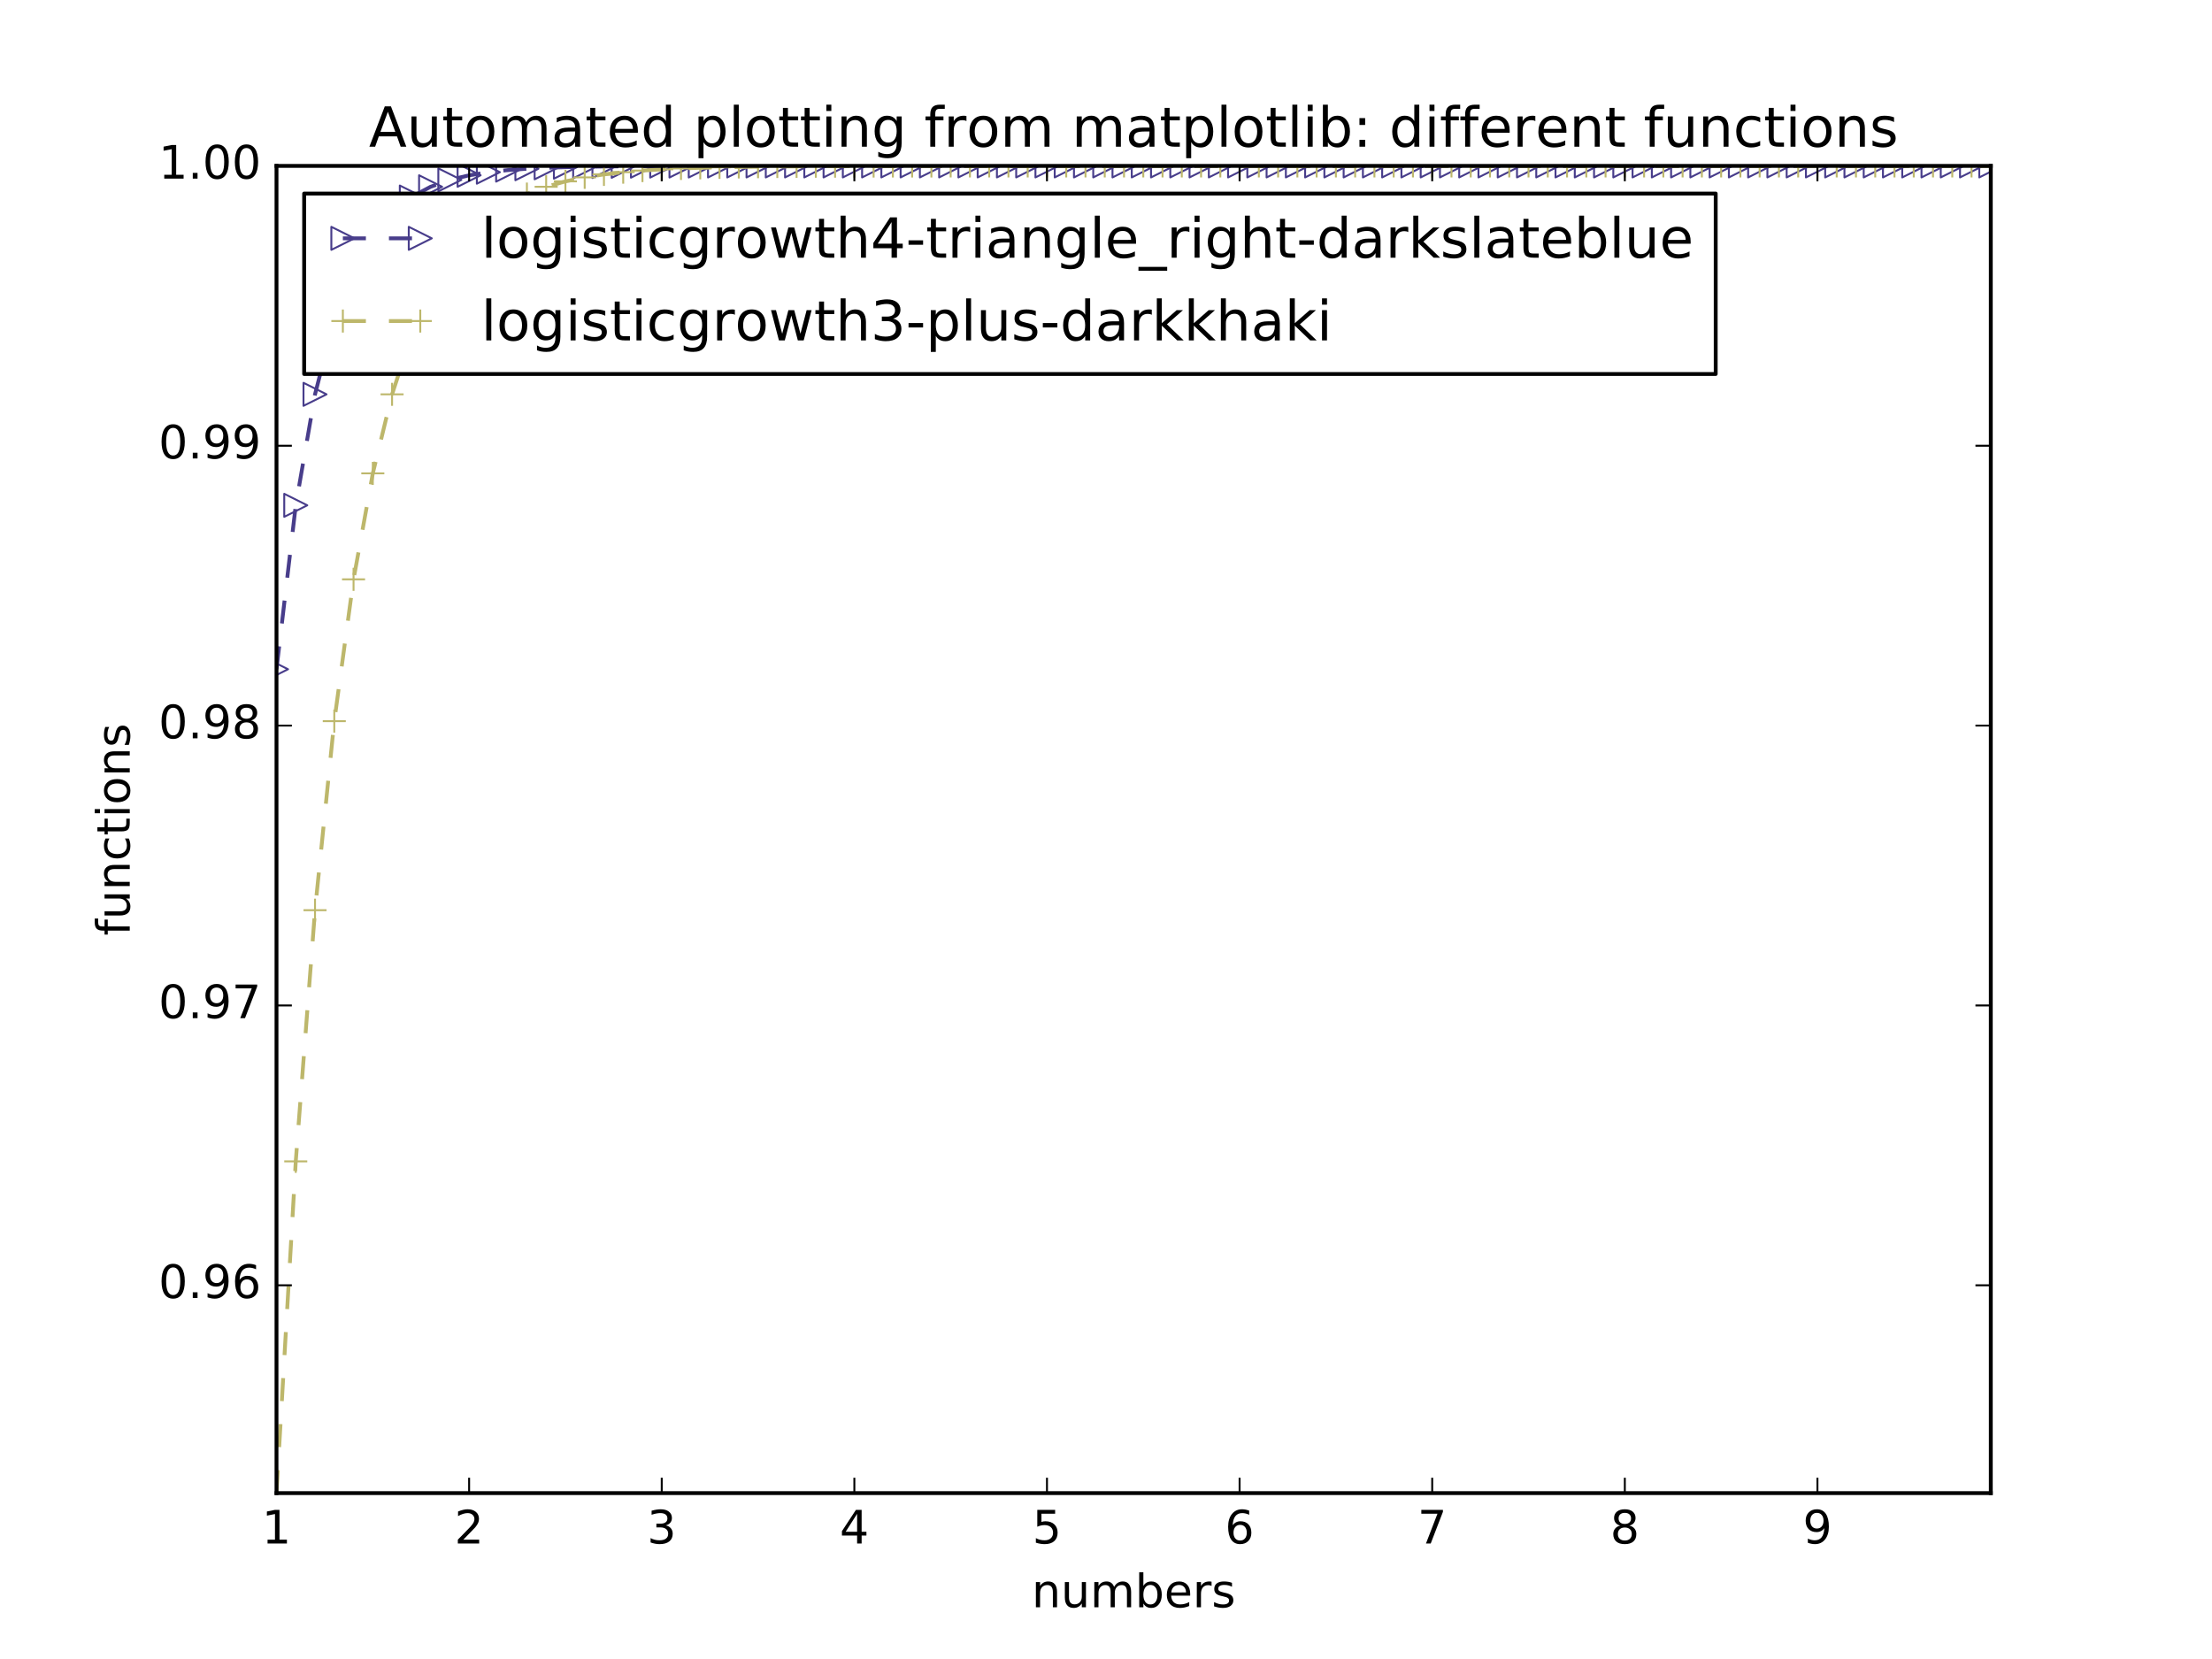 <?xml version="1.0" encoding="utf-8" standalone="no"?>
<!DOCTYPE svg PUBLIC "-//W3C//DTD SVG 1.1//EN"
  "http://www.w3.org/Graphics/SVG/1.1/DTD/svg11.dtd">
<!-- Created with matplotlib (http://matplotlib.org/) -->
<svg height="432pt" version="1.1" viewBox="0 0 576 432" width="576pt" xmlns="http://www.w3.org/2000/svg" xmlns:xlink="http://www.w3.org/1999/xlink">
 <defs>
  <style type="text/css">
*{stroke-linecap:butt;stroke-linejoin:round;stroke-miterlimit:100000;}
  </style>
 </defs>
 <g id="figure_1">
  <g id="patch_1">
   <path d="M 0 432 
L 576 432 
L 576 0 
L 0 0 
z
" style="fill:#ffffff;"/>
  </g>
  <g id="axes_1">
   <g id="patch_2">
    <path d="M 72 388.8 
L 518.4 388.8 
L 518.4 43.2 
L 72 43.2 
z
" style="fill:#ffffff;"/>
   </g>
   <g id="line2d_1">
    <path clip-path="url(#p72fa8d134f)" d="M 72 174.268 
L 77.016 131.582 
L 82.031 102.682 
L 87.047 83.18 
L 92.063 70.048 
L 97.079 61.218 
L 102.094 55.288 
L 107.11 51.307 
L 112.126 48.636 
L 117.142 46.845 
L 122.157 45.644 
L 127.173 44.838 
L 132.189 44.298 
L 137.204 43.936 
L 142.22 43.694 
L 147.236 43.531 
L 152.252 43.422 
L 157.267 43.349 
L 162.283 43.3 
L 167.299 43.267 
L 172.315 43.245 
L 177.33 43.23 
L 182.346 43.22 
L 187.362 43.213 
L 192.378 43.209 
L 197.393 43.206 
L 202.409 43.204 
L 207.425 43.203 
L 212.44 43.202 
L 217.456 43.201 
L 222.472 43.201 
L 227.488 43.201 
L 232.503 43.2 
L 237.519 43.2 
L 242.535 43.2 
L 247.551 43.2 
L 252.566 43.2 
L 257.582 43.2 
L 262.598 43.2 
L 267.613 43.2 
L 272.629 43.2 
L 277.645 43.2 
L 282.661 43.2 
L 287.676 43.2 
L 292.692 43.2 
L 297.708 43.2 
L 302.724 43.2 
L 307.739 43.2 
L 312.755 43.2 
L 317.771 43.2 
L 322.787 43.2 
L 327.802 43.2 
L 332.818 43.2 
L 337.834 43.2 
L 342.849 43.2 
L 347.865 43.2 
L 352.881 43.2 
L 357.897 43.2 
L 362.912 43.2 
L 367.928 43.2 
L 372.944 43.2 
L 377.96 43.2 
L 382.975 43.2 
L 387.991 43.2 
L 393.007 43.2 
L 398.022 43.2 
L 403.038 43.2 
L 408.054 43.2 
L 413.07 43.2 
L 418.085 43.2 
L 423.101 43.2 
L 428.117 43.2 
L 433.133 43.2 
L 438.148 43.2 
L 443.164 43.2 
L 448.18 43.2 
L 453.196 43.2 
L 458.211 43.2 
L 463.227 43.2 
L 468.243 43.2 
L 473.258 43.2 
L 478.274 43.2 
L 483.29 43.2 
L 488.306 43.2 
L 493.321 43.2 
L 498.337 43.2 
L 503.353 43.2 
L 508.369 43.2 
L 513.384 43.2 
L 518.4 43.2 
" style="fill:none;stroke:#483d8b;stroke-dasharray:6,6;stroke-dashoffset:0.0;"/>
    <defs>
     <path d="M 3 0 
L -3 -3 
L -3 3 
z
" id="m4ef88f9499" style="stroke:#483d8b;stroke-linejoin:miter;stroke-width:0.5;"/>
    </defs>
    <g clip-path="url(#p72fa8d134f)">
     <use style="fill:none;stroke:#483d8b;stroke-linejoin:miter;stroke-width:0.5;" x="72.0" xlink:href="#m4ef88f9499" y="174.268"/>
     <use style="fill:none;stroke:#483d8b;stroke-linejoin:miter;stroke-width:0.5;" x="77.016" xlink:href="#m4ef88f9499" y="131.582"/>
     <use style="fill:none;stroke:#483d8b;stroke-linejoin:miter;stroke-width:0.5;" x="82.031" xlink:href="#m4ef88f9499" y="102.682"/>
     <use style="fill:none;stroke:#483d8b;stroke-linejoin:miter;stroke-width:0.5;" x="87.047" xlink:href="#m4ef88f9499" y="83.18"/>
     <use style="fill:none;stroke:#483d8b;stroke-linejoin:miter;stroke-width:0.5;" x="92.063" xlink:href="#m4ef88f9499" y="70.048"/>
     <use style="fill:none;stroke:#483d8b;stroke-linejoin:miter;stroke-width:0.5;" x="97.079" xlink:href="#m4ef88f9499" y="61.218"/>
     <use style="fill:none;stroke:#483d8b;stroke-linejoin:miter;stroke-width:0.5;" x="102.094" xlink:href="#m4ef88f9499" y="55.288"/>
     <use style="fill:none;stroke:#483d8b;stroke-linejoin:miter;stroke-width:0.5;" x="107.11" xlink:href="#m4ef88f9499" y="51.307"/>
     <use style="fill:none;stroke:#483d8b;stroke-linejoin:miter;stroke-width:0.5;" x="112.126" xlink:href="#m4ef88f9499" y="48.636"/>
     <use style="fill:none;stroke:#483d8b;stroke-linejoin:miter;stroke-width:0.5;" x="117.142" xlink:href="#m4ef88f9499" y="46.845"/>
     <use style="fill:none;stroke:#483d8b;stroke-linejoin:miter;stroke-width:0.5;" x="122.157" xlink:href="#m4ef88f9499" y="45.644"/>
     <use style="fill:none;stroke:#483d8b;stroke-linejoin:miter;stroke-width:0.5;" x="127.173" xlink:href="#m4ef88f9499" y="44.838"/>
     <use style="fill:none;stroke:#483d8b;stroke-linejoin:miter;stroke-width:0.5;" x="132.189" xlink:href="#m4ef88f9499" y="44.298"/>
     <use style="fill:none;stroke:#483d8b;stroke-linejoin:miter;stroke-width:0.5;" x="137.204" xlink:href="#m4ef88f9499" y="43.936"/>
     <use style="fill:none;stroke:#483d8b;stroke-linejoin:miter;stroke-width:0.5;" x="142.22" xlink:href="#m4ef88f9499" y="43.694"/>
     <use style="fill:none;stroke:#483d8b;stroke-linejoin:miter;stroke-width:0.5;" x="147.236" xlink:href="#m4ef88f9499" y="43.531"/>
     <use style="fill:none;stroke:#483d8b;stroke-linejoin:miter;stroke-width:0.5;" x="152.252" xlink:href="#m4ef88f9499" y="43.422"/>
     <use style="fill:none;stroke:#483d8b;stroke-linejoin:miter;stroke-width:0.5;" x="157.267" xlink:href="#m4ef88f9499" y="43.349"/>
     <use style="fill:none;stroke:#483d8b;stroke-linejoin:miter;stroke-width:0.5;" x="162.283" xlink:href="#m4ef88f9499" y="43.3"/>
     <use style="fill:none;stroke:#483d8b;stroke-linejoin:miter;stroke-width:0.5;" x="167.299" xlink:href="#m4ef88f9499" y="43.267"/>
     <use style="fill:none;stroke:#483d8b;stroke-linejoin:miter;stroke-width:0.5;" x="172.315" xlink:href="#m4ef88f9499" y="43.245"/>
     <use style="fill:none;stroke:#483d8b;stroke-linejoin:miter;stroke-width:0.5;" x="177.33" xlink:href="#m4ef88f9499" y="43.23"/>
     <use style="fill:none;stroke:#483d8b;stroke-linejoin:miter;stroke-width:0.5;" x="182.346" xlink:href="#m4ef88f9499" y="43.22"/>
     <use style="fill:none;stroke:#483d8b;stroke-linejoin:miter;stroke-width:0.5;" x="187.362" xlink:href="#m4ef88f9499" y="43.213"/>
     <use style="fill:none;stroke:#483d8b;stroke-linejoin:miter;stroke-width:0.5;" x="192.378" xlink:href="#m4ef88f9499" y="43.209"/>
     <use style="fill:none;stroke:#483d8b;stroke-linejoin:miter;stroke-width:0.5;" x="197.393" xlink:href="#m4ef88f9499" y="43.206"/>
     <use style="fill:none;stroke:#483d8b;stroke-linejoin:miter;stroke-width:0.5;" x="202.409" xlink:href="#m4ef88f9499" y="43.204"/>
     <use style="fill:none;stroke:#483d8b;stroke-linejoin:miter;stroke-width:0.5;" x="207.425" xlink:href="#m4ef88f9499" y="43.203"/>
     <use style="fill:none;stroke:#483d8b;stroke-linejoin:miter;stroke-width:0.5;" x="212.44" xlink:href="#m4ef88f9499" y="43.202"/>
     <use style="fill:none;stroke:#483d8b;stroke-linejoin:miter;stroke-width:0.5;" x="217.456" xlink:href="#m4ef88f9499" y="43.201"/>
     <use style="fill:none;stroke:#483d8b;stroke-linejoin:miter;stroke-width:0.5;" x="222.472" xlink:href="#m4ef88f9499" y="43.201"/>
     <use style="fill:none;stroke:#483d8b;stroke-linejoin:miter;stroke-width:0.5;" x="227.488" xlink:href="#m4ef88f9499" y="43.201"/>
     <use style="fill:none;stroke:#483d8b;stroke-linejoin:miter;stroke-width:0.5;" x="232.503" xlink:href="#m4ef88f9499" y="43.2"/>
     <use style="fill:none;stroke:#483d8b;stroke-linejoin:miter;stroke-width:0.5;" x="237.519" xlink:href="#m4ef88f9499" y="43.2"/>
     <use style="fill:none;stroke:#483d8b;stroke-linejoin:miter;stroke-width:0.5;" x="242.535" xlink:href="#m4ef88f9499" y="43.2"/>
     <use style="fill:none;stroke:#483d8b;stroke-linejoin:miter;stroke-width:0.5;" x="247.551" xlink:href="#m4ef88f9499" y="43.2"/>
     <use style="fill:none;stroke:#483d8b;stroke-linejoin:miter;stroke-width:0.5;" x="252.566" xlink:href="#m4ef88f9499" y="43.2"/>
     <use style="fill:none;stroke:#483d8b;stroke-linejoin:miter;stroke-width:0.5;" x="257.582" xlink:href="#m4ef88f9499" y="43.2"/>
     <use style="fill:none;stroke:#483d8b;stroke-linejoin:miter;stroke-width:0.5;" x="262.598" xlink:href="#m4ef88f9499" y="43.2"/>
     <use style="fill:none;stroke:#483d8b;stroke-linejoin:miter;stroke-width:0.5;" x="267.613" xlink:href="#m4ef88f9499" y="43.2"/>
     <use style="fill:none;stroke:#483d8b;stroke-linejoin:miter;stroke-width:0.5;" x="272.629" xlink:href="#m4ef88f9499" y="43.2"/>
     <use style="fill:none;stroke:#483d8b;stroke-linejoin:miter;stroke-width:0.5;" x="277.645" xlink:href="#m4ef88f9499" y="43.2"/>
     <use style="fill:none;stroke:#483d8b;stroke-linejoin:miter;stroke-width:0.5;" x="282.661" xlink:href="#m4ef88f9499" y="43.2"/>
     <use style="fill:none;stroke:#483d8b;stroke-linejoin:miter;stroke-width:0.5;" x="287.676" xlink:href="#m4ef88f9499" y="43.2"/>
     <use style="fill:none;stroke:#483d8b;stroke-linejoin:miter;stroke-width:0.5;" x="292.692" xlink:href="#m4ef88f9499" y="43.2"/>
     <use style="fill:none;stroke:#483d8b;stroke-linejoin:miter;stroke-width:0.5;" x="297.708" xlink:href="#m4ef88f9499" y="43.2"/>
     <use style="fill:none;stroke:#483d8b;stroke-linejoin:miter;stroke-width:0.5;" x="302.724" xlink:href="#m4ef88f9499" y="43.2"/>
     <use style="fill:none;stroke:#483d8b;stroke-linejoin:miter;stroke-width:0.5;" x="307.739" xlink:href="#m4ef88f9499" y="43.2"/>
     <use style="fill:none;stroke:#483d8b;stroke-linejoin:miter;stroke-width:0.5;" x="312.755" xlink:href="#m4ef88f9499" y="43.2"/>
     <use style="fill:none;stroke:#483d8b;stroke-linejoin:miter;stroke-width:0.5;" x="317.771" xlink:href="#m4ef88f9499" y="43.2"/>
     <use style="fill:none;stroke:#483d8b;stroke-linejoin:miter;stroke-width:0.5;" x="322.787" xlink:href="#m4ef88f9499" y="43.2"/>
     <use style="fill:none;stroke:#483d8b;stroke-linejoin:miter;stroke-width:0.5;" x="327.802" xlink:href="#m4ef88f9499" y="43.2"/>
     <use style="fill:none;stroke:#483d8b;stroke-linejoin:miter;stroke-width:0.5;" x="332.818" xlink:href="#m4ef88f9499" y="43.2"/>
     <use style="fill:none;stroke:#483d8b;stroke-linejoin:miter;stroke-width:0.5;" x="337.834" xlink:href="#m4ef88f9499" y="43.2"/>
     <use style="fill:none;stroke:#483d8b;stroke-linejoin:miter;stroke-width:0.5;" x="342.849" xlink:href="#m4ef88f9499" y="43.2"/>
     <use style="fill:none;stroke:#483d8b;stroke-linejoin:miter;stroke-width:0.5;" x="347.865" xlink:href="#m4ef88f9499" y="43.2"/>
     <use style="fill:none;stroke:#483d8b;stroke-linejoin:miter;stroke-width:0.5;" x="352.881" xlink:href="#m4ef88f9499" y="43.2"/>
     <use style="fill:none;stroke:#483d8b;stroke-linejoin:miter;stroke-width:0.5;" x="357.897" xlink:href="#m4ef88f9499" y="43.2"/>
     <use style="fill:none;stroke:#483d8b;stroke-linejoin:miter;stroke-width:0.5;" x="362.912" xlink:href="#m4ef88f9499" y="43.2"/>
     <use style="fill:none;stroke:#483d8b;stroke-linejoin:miter;stroke-width:0.5;" x="367.928" xlink:href="#m4ef88f9499" y="43.2"/>
     <use style="fill:none;stroke:#483d8b;stroke-linejoin:miter;stroke-width:0.5;" x="372.944" xlink:href="#m4ef88f9499" y="43.2"/>
     <use style="fill:none;stroke:#483d8b;stroke-linejoin:miter;stroke-width:0.5;" x="377.96" xlink:href="#m4ef88f9499" y="43.2"/>
     <use style="fill:none;stroke:#483d8b;stroke-linejoin:miter;stroke-width:0.5;" x="382.975" xlink:href="#m4ef88f9499" y="43.2"/>
     <use style="fill:none;stroke:#483d8b;stroke-linejoin:miter;stroke-width:0.5;" x="387.991" xlink:href="#m4ef88f9499" y="43.2"/>
     <use style="fill:none;stroke:#483d8b;stroke-linejoin:miter;stroke-width:0.5;" x="393.007" xlink:href="#m4ef88f9499" y="43.2"/>
     <use style="fill:none;stroke:#483d8b;stroke-linejoin:miter;stroke-width:0.5;" x="398.022" xlink:href="#m4ef88f9499" y="43.2"/>
     <use style="fill:none;stroke:#483d8b;stroke-linejoin:miter;stroke-width:0.5;" x="403.038" xlink:href="#m4ef88f9499" y="43.2"/>
     <use style="fill:none;stroke:#483d8b;stroke-linejoin:miter;stroke-width:0.5;" x="408.054" xlink:href="#m4ef88f9499" y="43.2"/>
     <use style="fill:none;stroke:#483d8b;stroke-linejoin:miter;stroke-width:0.5;" x="413.07" xlink:href="#m4ef88f9499" y="43.2"/>
     <use style="fill:none;stroke:#483d8b;stroke-linejoin:miter;stroke-width:0.5;" x="418.085" xlink:href="#m4ef88f9499" y="43.2"/>
     <use style="fill:none;stroke:#483d8b;stroke-linejoin:miter;stroke-width:0.5;" x="423.101" xlink:href="#m4ef88f9499" y="43.2"/>
     <use style="fill:none;stroke:#483d8b;stroke-linejoin:miter;stroke-width:0.5;" x="428.117" xlink:href="#m4ef88f9499" y="43.2"/>
     <use style="fill:none;stroke:#483d8b;stroke-linejoin:miter;stroke-width:0.5;" x="433.133" xlink:href="#m4ef88f9499" y="43.2"/>
     <use style="fill:none;stroke:#483d8b;stroke-linejoin:miter;stroke-width:0.5;" x="438.148" xlink:href="#m4ef88f9499" y="43.2"/>
     <use style="fill:none;stroke:#483d8b;stroke-linejoin:miter;stroke-width:0.5;" x="443.164" xlink:href="#m4ef88f9499" y="43.2"/>
     <use style="fill:none;stroke:#483d8b;stroke-linejoin:miter;stroke-width:0.5;" x="448.18" xlink:href="#m4ef88f9499" y="43.2"/>
     <use style="fill:none;stroke:#483d8b;stroke-linejoin:miter;stroke-width:0.5;" x="453.196" xlink:href="#m4ef88f9499" y="43.2"/>
     <use style="fill:none;stroke:#483d8b;stroke-linejoin:miter;stroke-width:0.5;" x="458.211" xlink:href="#m4ef88f9499" y="43.2"/>
     <use style="fill:none;stroke:#483d8b;stroke-linejoin:miter;stroke-width:0.5;" x="463.227" xlink:href="#m4ef88f9499" y="43.2"/>
     <use style="fill:none;stroke:#483d8b;stroke-linejoin:miter;stroke-width:0.5;" x="468.243" xlink:href="#m4ef88f9499" y="43.2"/>
     <use style="fill:none;stroke:#483d8b;stroke-linejoin:miter;stroke-width:0.5;" x="473.258" xlink:href="#m4ef88f9499" y="43.2"/>
     <use style="fill:none;stroke:#483d8b;stroke-linejoin:miter;stroke-width:0.5;" x="478.274" xlink:href="#m4ef88f9499" y="43.2"/>
     <use style="fill:none;stroke:#483d8b;stroke-linejoin:miter;stroke-width:0.5;" x="483.29" xlink:href="#m4ef88f9499" y="43.2"/>
     <use style="fill:none;stroke:#483d8b;stroke-linejoin:miter;stroke-width:0.5;" x="488.306" xlink:href="#m4ef88f9499" y="43.2"/>
     <use style="fill:none;stroke:#483d8b;stroke-linejoin:miter;stroke-width:0.5;" x="493.321" xlink:href="#m4ef88f9499" y="43.2"/>
     <use style="fill:none;stroke:#483d8b;stroke-linejoin:miter;stroke-width:0.5;" x="498.337" xlink:href="#m4ef88f9499" y="43.2"/>
     <use style="fill:none;stroke:#483d8b;stroke-linejoin:miter;stroke-width:0.5;" x="503.353" xlink:href="#m4ef88f9499" y="43.2"/>
     <use style="fill:none;stroke:#483d8b;stroke-linejoin:miter;stroke-width:0.5;" x="508.369" xlink:href="#m4ef88f9499" y="43.2"/>
     <use style="fill:none;stroke:#483d8b;stroke-linejoin:miter;stroke-width:0.5;" x="513.384" xlink:href="#m4ef88f9499" y="43.2"/>
     <use style="fill:none;stroke:#483d8b;stroke-linejoin:miter;stroke-width:0.5;" x="518.4" xlink:href="#m4ef88f9499" y="43.2"/>
    </g>
   </g>
   <g id="line2d_2">
    <path clip-path="url(#p72fa8d134f)" d="M 72 388.8 
L 77.016 302.413 
L 82.031 237.017 
L 87.047 187.78 
L 92.063 150.861 
L 97.079 123.264 
L 102.094 102.682 
L 107.11 87.359 
L 112.126 75.965 
L 117.142 67.501 
L 122.157 61.218 
L 127.173 56.557 
L 132.189 53.1 
L 137.204 50.537 
L 142.22 48.636 
L 147.236 47.228 
L 152.252 46.185 
L 157.267 45.411 
L 162.283 44.838 
L 167.299 44.414 
L 172.315 44.099 
L 177.33 43.866 
L 182.346 43.694 
L 187.362 43.566 
L 192.378 43.471 
L 197.393 43.401 
L 202.409 43.349 
L 207.425 43.31 
L 212.44 43.282 
L 217.456 43.26 
L 222.472 43.245 
L 227.488 43.233 
L 232.503 43.225 
L 237.519 43.218 
L 242.535 43.213 
L 247.551 43.21 
L 252.566 43.207 
L 257.582 43.205 
L 262.598 43.204 
L 267.613 43.203 
L 272.629 43.202 
L 277.645 43.202 
L 282.661 43.201 
L 287.676 43.201 
L 292.692 43.201 
L 297.708 43.2 
L 302.724 43.2 
L 307.739 43.2 
L 312.755 43.2 
L 317.771 43.2 
L 322.787 43.2 
L 327.802 43.2 
L 332.818 43.2 
L 337.834 43.2 
L 342.849 43.2 
L 347.865 43.2 
L 352.881 43.2 
L 357.897 43.2 
L 362.912 43.2 
L 367.928 43.2 
L 372.944 43.2 
L 377.96 43.2 
L 382.975 43.2 
L 387.991 43.2 
L 393.007 43.2 
L 398.022 43.2 
L 403.038 43.2 
L 408.054 43.2 
L 413.07 43.2 
L 418.085 43.2 
L 423.101 43.2 
L 428.117 43.2 
L 433.133 43.2 
L 438.148 43.2 
L 443.164 43.2 
L 448.18 43.2 
L 453.196 43.2 
L 458.211 43.2 
L 463.227 43.2 
L 468.243 43.2 
L 473.258 43.2 
L 478.274 43.2 
L 483.29 43.2 
L 488.306 43.2 
L 493.321 43.2 
L 498.337 43.2 
L 503.353 43.2 
L 508.369 43.2 
L 513.384 43.2 
L 518.4 43.2 
" style="fill:none;stroke:#bdb76b;stroke-dasharray:6,6;stroke-dashoffset:0.0;"/>
    <defs>
     <path d="M -3 0 
L 3 0 
M 0 3 
L 0 -3 
" id="ma94dcd4926" style="stroke:#bdb76b;stroke-width:0.5;"/>
    </defs>
    <g clip-path="url(#p72fa8d134f)">
     <use style="fill:none;stroke:#bdb76b;stroke-width:0.5;" x="72.0" xlink:href="#ma94dcd4926" y="388.8"/>
     <use style="fill:none;stroke:#bdb76b;stroke-width:0.5;" x="77.016" xlink:href="#ma94dcd4926" y="302.413"/>
     <use style="fill:none;stroke:#bdb76b;stroke-width:0.5;" x="82.031" xlink:href="#ma94dcd4926" y="237.017"/>
     <use style="fill:none;stroke:#bdb76b;stroke-width:0.5;" x="87.047" xlink:href="#ma94dcd4926" y="187.78"/>
     <use style="fill:none;stroke:#bdb76b;stroke-width:0.5;" x="92.063" xlink:href="#ma94dcd4926" y="150.861"/>
     <use style="fill:none;stroke:#bdb76b;stroke-width:0.5;" x="97.079" xlink:href="#ma94dcd4926" y="123.264"/>
     <use style="fill:none;stroke:#bdb76b;stroke-width:0.5;" x="102.094" xlink:href="#ma94dcd4926" y="102.682"/>
     <use style="fill:none;stroke:#bdb76b;stroke-width:0.5;" x="107.11" xlink:href="#ma94dcd4926" y="87.359"/>
     <use style="fill:none;stroke:#bdb76b;stroke-width:0.5;" x="112.126" xlink:href="#ma94dcd4926" y="75.965"/>
     <use style="fill:none;stroke:#bdb76b;stroke-width:0.5;" x="117.142" xlink:href="#ma94dcd4926" y="67.501"/>
     <use style="fill:none;stroke:#bdb76b;stroke-width:0.5;" x="122.157" xlink:href="#ma94dcd4926" y="61.218"/>
     <use style="fill:none;stroke:#bdb76b;stroke-width:0.5;" x="127.173" xlink:href="#ma94dcd4926" y="56.557"/>
     <use style="fill:none;stroke:#bdb76b;stroke-width:0.5;" x="132.189" xlink:href="#ma94dcd4926" y="53.1"/>
     <use style="fill:none;stroke:#bdb76b;stroke-width:0.5;" x="137.204" xlink:href="#ma94dcd4926" y="50.537"/>
     <use style="fill:none;stroke:#bdb76b;stroke-width:0.5;" x="142.22" xlink:href="#ma94dcd4926" y="48.636"/>
     <use style="fill:none;stroke:#bdb76b;stroke-width:0.5;" x="147.236" xlink:href="#ma94dcd4926" y="47.228"/>
     <use style="fill:none;stroke:#bdb76b;stroke-width:0.5;" x="152.252" xlink:href="#ma94dcd4926" y="46.185"/>
     <use style="fill:none;stroke:#bdb76b;stroke-width:0.5;" x="157.267" xlink:href="#ma94dcd4926" y="45.411"/>
     <use style="fill:none;stroke:#bdb76b;stroke-width:0.5;" x="162.283" xlink:href="#ma94dcd4926" y="44.838"/>
     <use style="fill:none;stroke:#bdb76b;stroke-width:0.5;" x="167.299" xlink:href="#ma94dcd4926" y="44.414"/>
     <use style="fill:none;stroke:#bdb76b;stroke-width:0.5;" x="172.315" xlink:href="#ma94dcd4926" y="44.099"/>
     <use style="fill:none;stroke:#bdb76b;stroke-width:0.5;" x="177.33" xlink:href="#ma94dcd4926" y="43.866"/>
     <use style="fill:none;stroke:#bdb76b;stroke-width:0.5;" x="182.346" xlink:href="#ma94dcd4926" y="43.694"/>
     <use style="fill:none;stroke:#bdb76b;stroke-width:0.5;" x="187.362" xlink:href="#ma94dcd4926" y="43.566"/>
     <use style="fill:none;stroke:#bdb76b;stroke-width:0.5;" x="192.378" xlink:href="#ma94dcd4926" y="43.471"/>
     <use style="fill:none;stroke:#bdb76b;stroke-width:0.5;" x="197.393" xlink:href="#ma94dcd4926" y="43.401"/>
     <use style="fill:none;stroke:#bdb76b;stroke-width:0.5;" x="202.409" xlink:href="#ma94dcd4926" y="43.349"/>
     <use style="fill:none;stroke:#bdb76b;stroke-width:0.5;" x="207.425" xlink:href="#ma94dcd4926" y="43.31"/>
     <use style="fill:none;stroke:#bdb76b;stroke-width:0.5;" x="212.44" xlink:href="#ma94dcd4926" y="43.282"/>
     <use style="fill:none;stroke:#bdb76b;stroke-width:0.5;" x="217.456" xlink:href="#ma94dcd4926" y="43.26"/>
     <use style="fill:none;stroke:#bdb76b;stroke-width:0.5;" x="222.472" xlink:href="#ma94dcd4926" y="43.245"/>
     <use style="fill:none;stroke:#bdb76b;stroke-width:0.5;" x="227.488" xlink:href="#ma94dcd4926" y="43.233"/>
     <use style="fill:none;stroke:#bdb76b;stroke-width:0.5;" x="232.503" xlink:href="#ma94dcd4926" y="43.225"/>
     <use style="fill:none;stroke:#bdb76b;stroke-width:0.5;" x="237.519" xlink:href="#ma94dcd4926" y="43.218"/>
     <use style="fill:none;stroke:#bdb76b;stroke-width:0.5;" x="242.535" xlink:href="#ma94dcd4926" y="43.213"/>
     <use style="fill:none;stroke:#bdb76b;stroke-width:0.5;" x="247.551" xlink:href="#ma94dcd4926" y="43.21"/>
     <use style="fill:none;stroke:#bdb76b;stroke-width:0.5;" x="252.566" xlink:href="#ma94dcd4926" y="43.207"/>
     <use style="fill:none;stroke:#bdb76b;stroke-width:0.5;" x="257.582" xlink:href="#ma94dcd4926" y="43.205"/>
     <use style="fill:none;stroke:#bdb76b;stroke-width:0.5;" x="262.598" xlink:href="#ma94dcd4926" y="43.204"/>
     <use style="fill:none;stroke:#bdb76b;stroke-width:0.5;" x="267.613" xlink:href="#ma94dcd4926" y="43.203"/>
     <use style="fill:none;stroke:#bdb76b;stroke-width:0.5;" x="272.629" xlink:href="#ma94dcd4926" y="43.202"/>
     <use style="fill:none;stroke:#bdb76b;stroke-width:0.5;" x="277.645" xlink:href="#ma94dcd4926" y="43.202"/>
     <use style="fill:none;stroke:#bdb76b;stroke-width:0.5;" x="282.661" xlink:href="#ma94dcd4926" y="43.201"/>
     <use style="fill:none;stroke:#bdb76b;stroke-width:0.5;" x="287.676" xlink:href="#ma94dcd4926" y="43.201"/>
     <use style="fill:none;stroke:#bdb76b;stroke-width:0.5;" x="292.692" xlink:href="#ma94dcd4926" y="43.201"/>
     <use style="fill:none;stroke:#bdb76b;stroke-width:0.5;" x="297.708" xlink:href="#ma94dcd4926" y="43.2"/>
     <use style="fill:none;stroke:#bdb76b;stroke-width:0.5;" x="302.724" xlink:href="#ma94dcd4926" y="43.2"/>
     <use style="fill:none;stroke:#bdb76b;stroke-width:0.5;" x="307.739" xlink:href="#ma94dcd4926" y="43.2"/>
     <use style="fill:none;stroke:#bdb76b;stroke-width:0.5;" x="312.755" xlink:href="#ma94dcd4926" y="43.2"/>
     <use style="fill:none;stroke:#bdb76b;stroke-width:0.5;" x="317.771" xlink:href="#ma94dcd4926" y="43.2"/>
     <use style="fill:none;stroke:#bdb76b;stroke-width:0.5;" x="322.787" xlink:href="#ma94dcd4926" y="43.2"/>
     <use style="fill:none;stroke:#bdb76b;stroke-width:0.5;" x="327.802" xlink:href="#ma94dcd4926" y="43.2"/>
     <use style="fill:none;stroke:#bdb76b;stroke-width:0.5;" x="332.818" xlink:href="#ma94dcd4926" y="43.2"/>
     <use style="fill:none;stroke:#bdb76b;stroke-width:0.5;" x="337.834" xlink:href="#ma94dcd4926" y="43.2"/>
     <use style="fill:none;stroke:#bdb76b;stroke-width:0.5;" x="342.849" xlink:href="#ma94dcd4926" y="43.2"/>
     <use style="fill:none;stroke:#bdb76b;stroke-width:0.5;" x="347.865" xlink:href="#ma94dcd4926" y="43.2"/>
     <use style="fill:none;stroke:#bdb76b;stroke-width:0.5;" x="352.881" xlink:href="#ma94dcd4926" y="43.2"/>
     <use style="fill:none;stroke:#bdb76b;stroke-width:0.5;" x="357.897" xlink:href="#ma94dcd4926" y="43.2"/>
     <use style="fill:none;stroke:#bdb76b;stroke-width:0.5;" x="362.912" xlink:href="#ma94dcd4926" y="43.2"/>
     <use style="fill:none;stroke:#bdb76b;stroke-width:0.5;" x="367.928" xlink:href="#ma94dcd4926" y="43.2"/>
     <use style="fill:none;stroke:#bdb76b;stroke-width:0.5;" x="372.944" xlink:href="#ma94dcd4926" y="43.2"/>
     <use style="fill:none;stroke:#bdb76b;stroke-width:0.5;" x="377.96" xlink:href="#ma94dcd4926" y="43.2"/>
     <use style="fill:none;stroke:#bdb76b;stroke-width:0.5;" x="382.975" xlink:href="#ma94dcd4926" y="43.2"/>
     <use style="fill:none;stroke:#bdb76b;stroke-width:0.5;" x="387.991" xlink:href="#ma94dcd4926" y="43.2"/>
     <use style="fill:none;stroke:#bdb76b;stroke-width:0.5;" x="393.007" xlink:href="#ma94dcd4926" y="43.2"/>
     <use style="fill:none;stroke:#bdb76b;stroke-width:0.5;" x="398.022" xlink:href="#ma94dcd4926" y="43.2"/>
     <use style="fill:none;stroke:#bdb76b;stroke-width:0.5;" x="403.038" xlink:href="#ma94dcd4926" y="43.2"/>
     <use style="fill:none;stroke:#bdb76b;stroke-width:0.5;" x="408.054" xlink:href="#ma94dcd4926" y="43.2"/>
     <use style="fill:none;stroke:#bdb76b;stroke-width:0.5;" x="413.07" xlink:href="#ma94dcd4926" y="43.2"/>
     <use style="fill:none;stroke:#bdb76b;stroke-width:0.5;" x="418.085" xlink:href="#ma94dcd4926" y="43.2"/>
     <use style="fill:none;stroke:#bdb76b;stroke-width:0.5;" x="423.101" xlink:href="#ma94dcd4926" y="43.2"/>
     <use style="fill:none;stroke:#bdb76b;stroke-width:0.5;" x="428.117" xlink:href="#ma94dcd4926" y="43.2"/>
     <use style="fill:none;stroke:#bdb76b;stroke-width:0.5;" x="433.133" xlink:href="#ma94dcd4926" y="43.2"/>
     <use style="fill:none;stroke:#bdb76b;stroke-width:0.5;" x="438.148" xlink:href="#ma94dcd4926" y="43.2"/>
     <use style="fill:none;stroke:#bdb76b;stroke-width:0.5;" x="443.164" xlink:href="#ma94dcd4926" y="43.2"/>
     <use style="fill:none;stroke:#bdb76b;stroke-width:0.5;" x="448.18" xlink:href="#ma94dcd4926" y="43.2"/>
     <use style="fill:none;stroke:#bdb76b;stroke-width:0.5;" x="453.196" xlink:href="#ma94dcd4926" y="43.2"/>
     <use style="fill:none;stroke:#bdb76b;stroke-width:0.5;" x="458.211" xlink:href="#ma94dcd4926" y="43.2"/>
     <use style="fill:none;stroke:#bdb76b;stroke-width:0.5;" x="463.227" xlink:href="#ma94dcd4926" y="43.2"/>
     <use style="fill:none;stroke:#bdb76b;stroke-width:0.5;" x="468.243" xlink:href="#ma94dcd4926" y="43.2"/>
     <use style="fill:none;stroke:#bdb76b;stroke-width:0.5;" x="473.258" xlink:href="#ma94dcd4926" y="43.2"/>
     <use style="fill:none;stroke:#bdb76b;stroke-width:0.5;" x="478.274" xlink:href="#ma94dcd4926" y="43.2"/>
     <use style="fill:none;stroke:#bdb76b;stroke-width:0.5;" x="483.29" xlink:href="#ma94dcd4926" y="43.2"/>
     <use style="fill:none;stroke:#bdb76b;stroke-width:0.5;" x="488.306" xlink:href="#ma94dcd4926" y="43.2"/>
     <use style="fill:none;stroke:#bdb76b;stroke-width:0.5;" x="493.321" xlink:href="#ma94dcd4926" y="43.2"/>
     <use style="fill:none;stroke:#bdb76b;stroke-width:0.5;" x="498.337" xlink:href="#ma94dcd4926" y="43.2"/>
     <use style="fill:none;stroke:#bdb76b;stroke-width:0.5;" x="503.353" xlink:href="#ma94dcd4926" y="43.2"/>
     <use style="fill:none;stroke:#bdb76b;stroke-width:0.5;" x="508.369" xlink:href="#ma94dcd4926" y="43.2"/>
     <use style="fill:none;stroke:#bdb76b;stroke-width:0.5;" x="513.384" xlink:href="#ma94dcd4926" y="43.2"/>
     <use style="fill:none;stroke:#bdb76b;stroke-width:0.5;" x="518.4" xlink:href="#ma94dcd4926" y="43.2"/>
    </g>
   </g>
   <g id="patch_3">
    <path d="M 72 43.2 
L 518.4 43.2 
" style="fill:none;stroke:#000000;stroke-linecap:square;stroke-linejoin:miter;"/>
   </g>
   <g id="patch_4">
    <path d="M 518.4 388.8 
L 518.4 43.2 
" style="fill:none;stroke:#000000;stroke-linecap:square;stroke-linejoin:miter;"/>
   </g>
   <g id="patch_5">
    <path d="M 72 388.8 
L 518.4 388.8 
" style="fill:none;stroke:#000000;stroke-linecap:square;stroke-linejoin:miter;"/>
   </g>
   <g id="patch_6">
    <path d="M 72 388.8 
L 72 43.2 
" style="fill:none;stroke:#000000;stroke-linecap:square;stroke-linejoin:miter;"/>
   </g>
   <g id="matplotlib.axis_1">
    <g id="xtick_1">
     <g id="line2d_3">
      <defs>
       <path d="M 0 0 
L 0 -4 
" id="m908becd048" style="stroke:#000000;stroke-width:0.5;"/>
      </defs>
      <g>
       <use style="stroke:#000000;stroke-width:0.5;" x="72.0" xlink:href="#m908becd048" y="388.8"/>
      </g>
     </g>
     <g id="line2d_4">
      <defs>
       <path d="M 0 0 
L 0 4 
" id="meb2af8a174" style="stroke:#000000;stroke-width:0.5;"/>
      </defs>
      <g>
       <use style="stroke:#000000;stroke-width:0.5;" x="72.0" xlink:href="#meb2af8a174" y="43.2"/>
      </g>
     </g>
     <g id="text_1">
      <!-- 1 -->
      <defs>
       <path d="M 12.406 8.297 
L 28.516 8.297 
L 28.516 63.922 
L 10.984 60.406 
L 10.984 69.391 
L 28.422 72.906 
L 38.281 72.906 
L 38.281 8.297 
L 54.391 8.297 
L 54.391 0 
L 12.406 0 
z
" id="BitstreamVeraSans-Roman-31"/>
      </defs>
      <g transform="translate(68.183 401.918)scale(0.12 -0.12)">
       <use xlink:href="#BitstreamVeraSans-Roman-31"/>
      </g>
     </g>
    </g>
    <g id="xtick_2">
     <g id="line2d_5">
      <g>
       <use style="stroke:#000000;stroke-width:0.5;" x="122.157" xlink:href="#m908becd048" y="388.8"/>
      </g>
     </g>
     <g id="line2d_6">
      <g>
       <use style="stroke:#000000;stroke-width:0.5;" x="122.157" xlink:href="#meb2af8a174" y="43.2"/>
      </g>
     </g>
     <g id="text_2">
      <!-- 2 -->
      <defs>
       <path d="M 19.188 8.297 
L 53.609 8.297 
L 53.609 0 
L 7.328 0 
L 7.328 8.297 
Q 12.938 14.109 22.625 23.891 
Q 32.328 33.688 34.812 36.531 
Q 39.547 41.844 41.422 45.531 
Q 43.312 49.219 43.312 52.781 
Q 43.312 58.594 39.234 62.25 
Q 35.156 65.922 28.609 65.922 
Q 23.969 65.922 18.812 64.312 
Q 13.672 62.703 7.812 59.422 
L 7.812 69.391 
Q 13.766 71.781 18.938 73 
Q 24.125 74.219 28.422 74.219 
Q 39.75 74.219 46.484 68.547 
Q 53.219 62.891 53.219 53.422 
Q 53.219 48.922 51.531 44.891 
Q 49.859 40.875 45.406 35.406 
Q 44.188 33.984 37.641 27.219 
Q 31.109 20.453 19.188 8.297 
" id="BitstreamVeraSans-Roman-32"/>
      </defs>
      <g transform="translate(118.34 401.918)scale(0.12 -0.12)">
       <use xlink:href="#BitstreamVeraSans-Roman-32"/>
      </g>
     </g>
    </g>
    <g id="xtick_3">
     <g id="line2d_7">
      <g>
       <use style="stroke:#000000;stroke-width:0.5;" x="172.315" xlink:href="#m908becd048" y="388.8"/>
      </g>
     </g>
     <g id="line2d_8">
      <g>
       <use style="stroke:#000000;stroke-width:0.5;" x="172.315" xlink:href="#meb2af8a174" y="43.2"/>
      </g>
     </g>
     <g id="text_3">
      <!-- 3 -->
      <defs>
       <path d="M 40.578 39.312 
Q 47.656 37.797 51.625 33 
Q 55.609 28.219 55.609 21.188 
Q 55.609 10.406 48.188 4.484 
Q 40.766 -1.422 27.094 -1.422 
Q 22.516 -1.422 17.656 -0.516 
Q 12.797 0.391 7.625 2.203 
L 7.625 11.719 
Q 11.719 9.328 16.594 8.109 
Q 21.484 6.891 26.812 6.891 
Q 36.078 6.891 40.938 10.547 
Q 45.797 14.203 45.797 21.188 
Q 45.797 27.641 41.281 31.266 
Q 36.766 34.906 28.719 34.906 
L 20.219 34.906 
L 20.219 43.016 
L 29.109 43.016 
Q 36.375 43.016 40.234 45.922 
Q 44.094 48.828 44.094 54.297 
Q 44.094 59.906 40.109 62.906 
Q 36.141 65.922 28.719 65.922 
Q 24.656 65.922 20.016 65.031 
Q 15.375 64.156 9.812 62.312 
L 9.812 71.094 
Q 15.438 72.656 20.344 73.438 
Q 25.25 74.219 29.594 74.219 
Q 40.828 74.219 47.359 69.109 
Q 53.906 64.016 53.906 55.328 
Q 53.906 49.266 50.438 45.094 
Q 46.969 40.922 40.578 39.312 
" id="BitstreamVeraSans-Roman-33"/>
      </defs>
      <g transform="translate(168.497 401.918)scale(0.12 -0.12)">
       <use xlink:href="#BitstreamVeraSans-Roman-33"/>
      </g>
     </g>
    </g>
    <g id="xtick_4">
     <g id="line2d_9">
      <g>
       <use style="stroke:#000000;stroke-width:0.5;" x="222.472" xlink:href="#m908becd048" y="388.8"/>
      </g>
     </g>
     <g id="line2d_10">
      <g>
       <use style="stroke:#000000;stroke-width:0.5;" x="222.472" xlink:href="#meb2af8a174" y="43.2"/>
      </g>
     </g>
     <g id="text_4">
      <!-- 4 -->
      <defs>
       <path d="M 37.797 64.312 
L 12.891 25.391 
L 37.797 25.391 
z
M 35.203 72.906 
L 47.609 72.906 
L 47.609 25.391 
L 58.016 25.391 
L 58.016 17.188 
L 47.609 17.188 
L 47.609 0 
L 37.797 0 
L 37.797 17.188 
L 4.891 17.188 
L 4.891 26.703 
z
" id="BitstreamVeraSans-Roman-34"/>
      </defs>
      <g transform="translate(218.654 401.918)scale(0.12 -0.12)">
       <use xlink:href="#BitstreamVeraSans-Roman-34"/>
      </g>
     </g>
    </g>
    <g id="xtick_5">
     <g id="line2d_11">
      <g>
       <use style="stroke:#000000;stroke-width:0.5;" x="272.629" xlink:href="#m908becd048" y="388.8"/>
      </g>
     </g>
     <g id="line2d_12">
      <g>
       <use style="stroke:#000000;stroke-width:0.5;" x="272.629" xlink:href="#meb2af8a174" y="43.2"/>
      </g>
     </g>
     <g id="text_5">
      <!-- 5 -->
      <defs>
       <path d="M 10.797 72.906 
L 49.516 72.906 
L 49.516 64.594 
L 19.828 64.594 
L 19.828 46.734 
Q 21.969 47.469 24.109 47.828 
Q 26.266 48.188 28.422 48.188 
Q 40.625 48.188 47.75 41.5 
Q 54.891 34.812 54.891 23.391 
Q 54.891 11.625 47.562 5.094 
Q 40.234 -1.422 26.906 -1.422 
Q 22.312 -1.422 17.547 -0.641 
Q 12.797 0.141 7.719 1.703 
L 7.719 11.625 
Q 12.109 9.234 16.797 8.062 
Q 21.484 6.891 26.703 6.891 
Q 35.156 6.891 40.078 11.328 
Q 45.016 15.766 45.016 23.391 
Q 45.016 31 40.078 35.438 
Q 35.156 39.891 26.703 39.891 
Q 22.75 39.891 18.812 39.016 
Q 14.891 38.141 10.797 36.281 
z
" id="BitstreamVeraSans-Roman-35"/>
      </defs>
      <g transform="translate(268.812 401.918)scale(0.12 -0.12)">
       <use xlink:href="#BitstreamVeraSans-Roman-35"/>
      </g>
     </g>
    </g>
    <g id="xtick_6">
     <g id="line2d_13">
      <g>
       <use style="stroke:#000000;stroke-width:0.5;" x="322.787" xlink:href="#m908becd048" y="388.8"/>
      </g>
     </g>
     <g id="line2d_14">
      <g>
       <use style="stroke:#000000;stroke-width:0.5;" x="322.787" xlink:href="#meb2af8a174" y="43.2"/>
      </g>
     </g>
     <g id="text_6">
      <!-- 6 -->
      <defs>
       <path d="M 33.016 40.375 
Q 26.375 40.375 22.484 35.828 
Q 18.609 31.297 18.609 23.391 
Q 18.609 15.531 22.484 10.953 
Q 26.375 6.391 33.016 6.391 
Q 39.656 6.391 43.531 10.953 
Q 47.406 15.531 47.406 23.391 
Q 47.406 31.297 43.531 35.828 
Q 39.656 40.375 33.016 40.375 
M 52.594 71.297 
L 52.594 62.312 
Q 48.875 64.062 45.094 64.984 
Q 41.312 65.922 37.594 65.922 
Q 27.828 65.922 22.672 59.328 
Q 17.531 52.734 16.797 39.406 
Q 19.672 43.656 24.016 45.922 
Q 28.375 48.188 33.594 48.188 
Q 44.578 48.188 50.953 41.516 
Q 57.328 34.859 57.328 23.391 
Q 57.328 12.156 50.688 5.359 
Q 44.047 -1.422 33.016 -1.422 
Q 20.359 -1.422 13.672 8.266 
Q 6.984 17.969 6.984 36.375 
Q 6.984 53.656 15.188 63.938 
Q 23.391 74.219 37.203 74.219 
Q 40.922 74.219 44.703 73.484 
Q 48.484 72.75 52.594 71.297 
" id="BitstreamVeraSans-Roman-36"/>
      </defs>
      <g transform="translate(318.969 401.918)scale(0.12 -0.12)">
       <use xlink:href="#BitstreamVeraSans-Roman-36"/>
      </g>
     </g>
    </g>
    <g id="xtick_7">
     <g id="line2d_15">
      <g>
       <use style="stroke:#000000;stroke-width:0.5;" x="372.944" xlink:href="#m908becd048" y="388.8"/>
      </g>
     </g>
     <g id="line2d_16">
      <g>
       <use style="stroke:#000000;stroke-width:0.5;" x="372.944" xlink:href="#meb2af8a174" y="43.2"/>
      </g>
     </g>
     <g id="text_7">
      <!-- 7 -->
      <defs>
       <path d="M 8.203 72.906 
L 55.078 72.906 
L 55.078 68.703 
L 28.609 0 
L 18.312 0 
L 43.219 64.594 
L 8.203 64.594 
z
" id="BitstreamVeraSans-Roman-37"/>
      </defs>
      <g transform="translate(369.126 401.918)scale(0.12 -0.12)">
       <use xlink:href="#BitstreamVeraSans-Roman-37"/>
      </g>
     </g>
    </g>
    <g id="xtick_8">
     <g id="line2d_17">
      <g>
       <use style="stroke:#000000;stroke-width:0.5;" x="423.101" xlink:href="#m908becd048" y="388.8"/>
      </g>
     </g>
     <g id="line2d_18">
      <g>
       <use style="stroke:#000000;stroke-width:0.5;" x="423.101" xlink:href="#meb2af8a174" y="43.2"/>
      </g>
     </g>
     <g id="text_8">
      <!-- 8 -->
      <defs>
       <path d="M 31.781 34.625 
Q 24.75 34.625 20.719 30.859 
Q 16.703 27.094 16.703 20.516 
Q 16.703 13.922 20.719 10.156 
Q 24.75 6.391 31.781 6.391 
Q 38.812 6.391 42.859 10.172 
Q 46.922 13.969 46.922 20.516 
Q 46.922 27.094 42.891 30.859 
Q 38.875 34.625 31.781 34.625 
M 21.922 38.812 
Q 15.578 40.375 12.031 44.719 
Q 8.5 49.078 8.5 55.328 
Q 8.5 64.062 14.719 69.141 
Q 20.953 74.219 31.781 74.219 
Q 42.672 74.219 48.875 69.141 
Q 55.078 64.062 55.078 55.328 
Q 55.078 49.078 51.531 44.719 
Q 48 40.375 41.703 38.812 
Q 48.828 37.156 52.797 32.312 
Q 56.781 27.484 56.781 20.516 
Q 56.781 9.906 50.312 4.234 
Q 43.844 -1.422 31.781 -1.422 
Q 19.734 -1.422 13.25 4.234 
Q 6.781 9.906 6.781 20.516 
Q 6.781 27.484 10.781 32.312 
Q 14.797 37.156 21.922 38.812 
M 18.312 54.391 
Q 18.312 48.734 21.844 45.562 
Q 25.391 42.391 31.781 42.391 
Q 38.141 42.391 41.719 45.562 
Q 45.312 48.734 45.312 54.391 
Q 45.312 60.062 41.719 63.234 
Q 38.141 66.406 31.781 66.406 
Q 25.391 66.406 21.844 63.234 
Q 18.312 60.062 18.312 54.391 
" id="BitstreamVeraSans-Roman-38"/>
      </defs>
      <g transform="translate(419.284 401.918)scale(0.12 -0.12)">
       <use xlink:href="#BitstreamVeraSans-Roman-38"/>
      </g>
     </g>
    </g>
    <g id="xtick_9">
     <g id="line2d_19">
      <g>
       <use style="stroke:#000000;stroke-width:0.5;" x="473.258" xlink:href="#m908becd048" y="388.8"/>
      </g>
     </g>
     <g id="line2d_20">
      <g>
       <use style="stroke:#000000;stroke-width:0.5;" x="473.258" xlink:href="#meb2af8a174" y="43.2"/>
      </g>
     </g>
     <g id="text_9">
      <!-- 9 -->
      <defs>
       <path d="M 10.984 1.516 
L 10.984 10.5 
Q 14.703 8.734 18.5 7.812 
Q 22.312 6.891 25.984 6.891 
Q 35.75 6.891 40.891 13.453 
Q 46.047 20.016 46.781 33.406 
Q 43.953 29.203 39.594 26.953 
Q 35.25 24.703 29.984 24.703 
Q 19.047 24.703 12.672 31.312 
Q 6.297 37.938 6.297 49.422 
Q 6.297 60.641 12.938 67.422 
Q 19.578 74.219 30.609 74.219 
Q 43.266 74.219 49.922 64.516 
Q 56.594 54.828 56.594 36.375 
Q 56.594 19.141 48.406 8.859 
Q 40.234 -1.422 26.422 -1.422 
Q 22.703 -1.422 18.891 -0.688 
Q 15.094 0.047 10.984 1.516 
M 30.609 32.422 
Q 37.25 32.422 41.125 36.953 
Q 45.016 41.5 45.016 49.422 
Q 45.016 57.281 41.125 61.844 
Q 37.25 66.406 30.609 66.406 
Q 23.969 66.406 20.094 61.844 
Q 16.219 57.281 16.219 49.422 
Q 16.219 41.5 20.094 36.953 
Q 23.969 32.422 30.609 32.422 
" id="BitstreamVeraSans-Roman-39"/>
      </defs>
      <g transform="translate(469.441 401.918)scale(0.12 -0.12)">
       <use xlink:href="#BitstreamVeraSans-Roman-39"/>
      </g>
     </g>
    </g>
    <g id="text_10">
     <!-- numbers -->
     <defs>
      <path d="M 54.891 33.016 
L 54.891 0 
L 45.906 0 
L 45.906 32.719 
Q 45.906 40.484 42.875 44.328 
Q 39.844 48.188 33.797 48.188 
Q 26.516 48.188 22.312 43.547 
Q 18.109 38.922 18.109 30.906 
L 18.109 0 
L 9.078 0 
L 9.078 54.688 
L 18.109 54.688 
L 18.109 46.188 
Q 21.344 51.125 25.703 53.562 
Q 30.078 56 35.797 56 
Q 45.219 56 50.047 50.172 
Q 54.891 44.344 54.891 33.016 
" id="BitstreamVeraSans-Roman-6e"/>
      <path d="M 52 44.188 
Q 55.375 50.25 60.062 53.125 
Q 64.75 56 71.094 56 
Q 79.641 56 84.281 50.016 
Q 88.922 44.047 88.922 33.016 
L 88.922 0 
L 79.891 0 
L 79.891 32.719 
Q 79.891 40.578 77.094 44.375 
Q 74.312 48.188 68.609 48.188 
Q 61.625 48.188 57.562 43.547 
Q 53.516 38.922 53.516 30.906 
L 53.516 0 
L 44.484 0 
L 44.484 32.719 
Q 44.484 40.625 41.703 44.406 
Q 38.922 48.188 33.109 48.188 
Q 26.219 48.188 22.156 43.531 
Q 18.109 38.875 18.109 30.906 
L 18.109 0 
L 9.078 0 
L 9.078 54.688 
L 18.109 54.688 
L 18.109 46.188 
Q 21.188 51.219 25.484 53.609 
Q 29.781 56 35.688 56 
Q 41.656 56 45.828 52.969 
Q 50 49.953 52 44.188 
" id="BitstreamVeraSans-Roman-6d"/>
      <path d="M 56.203 29.594 
L 56.203 25.203 
L 14.891 25.203 
Q 15.484 15.922 20.484 11.062 
Q 25.484 6.203 34.422 6.203 
Q 39.594 6.203 44.453 7.469 
Q 49.312 8.734 54.109 11.281 
L 54.109 2.781 
Q 49.266 0.734 44.188 -0.344 
Q 39.109 -1.422 33.891 -1.422 
Q 20.797 -1.422 13.156 6.188 
Q 5.516 13.812 5.516 26.812 
Q 5.516 40.234 12.766 48.109 
Q 20.016 56 32.328 56 
Q 43.359 56 49.781 48.891 
Q 56.203 41.797 56.203 29.594 
M 47.219 32.234 
Q 47.125 39.594 43.094 43.984 
Q 39.062 48.391 32.422 48.391 
Q 24.906 48.391 20.391 44.141 
Q 15.875 39.891 15.188 32.172 
z
" id="BitstreamVeraSans-Roman-65"/>
      <path d="M 8.5 21.578 
L 8.5 54.688 
L 17.484 54.688 
L 17.484 21.922 
Q 17.484 14.156 20.5 10.266 
Q 23.531 6.391 29.594 6.391 
Q 36.859 6.391 41.078 11.031 
Q 45.312 15.672 45.312 23.688 
L 45.312 54.688 
L 54.297 54.688 
L 54.297 0 
L 45.312 0 
L 45.312 8.406 
Q 42.047 3.422 37.719 1 
Q 33.406 -1.422 27.688 -1.422 
Q 18.266 -1.422 13.375 4.438 
Q 8.5 10.297 8.5 21.578 
" id="BitstreamVeraSans-Roman-75"/>
      <path d="M 41.109 46.297 
Q 39.594 47.172 37.812 47.578 
Q 36.031 48 33.891 48 
Q 26.266 48 22.188 43.047 
Q 18.109 38.094 18.109 28.812 
L 18.109 0 
L 9.078 0 
L 9.078 54.688 
L 18.109 54.688 
L 18.109 46.188 
Q 20.953 51.172 25.484 53.578 
Q 30.031 56 36.531 56 
Q 37.453 56 38.578 55.875 
Q 39.703 55.766 41.062 55.516 
z
" id="BitstreamVeraSans-Roman-72"/>
      <path d="M 44.281 53.078 
L 44.281 44.578 
Q 40.484 46.531 36.375 47.5 
Q 32.281 48.484 27.875 48.484 
Q 21.188 48.484 17.844 46.438 
Q 14.5 44.391 14.5 40.281 
Q 14.5 37.156 16.891 35.375 
Q 19.281 33.594 26.516 31.984 
L 29.594 31.297 
Q 39.156 29.25 43.188 25.516 
Q 47.219 21.781 47.219 15.094 
Q 47.219 7.469 41.188 3.016 
Q 35.156 -1.422 24.609 -1.422 
Q 20.219 -1.422 15.453 -0.562 
Q 10.688 0.297 5.422 2 
L 5.422 11.281 
Q 10.406 8.688 15.234 7.391 
Q 20.062 6.109 24.812 6.109 
Q 31.156 6.109 34.562 8.281 
Q 37.984 10.453 37.984 14.406 
Q 37.984 18.062 35.516 20.016 
Q 33.062 21.969 24.703 23.781 
L 21.578 24.516 
Q 13.234 26.266 9.516 29.906 
Q 5.812 33.547 5.812 39.891 
Q 5.812 47.609 11.281 51.797 
Q 16.75 56 26.812 56 
Q 31.781 56 36.172 55.266 
Q 40.578 54.547 44.281 53.078 
" id="BitstreamVeraSans-Roman-73"/>
      <path d="M 48.688 27.297 
Q 48.688 37.203 44.609 42.844 
Q 40.531 48.484 33.406 48.484 
Q 26.266 48.484 22.188 42.844 
Q 18.109 37.203 18.109 27.297 
Q 18.109 17.391 22.188 11.75 
Q 26.266 6.109 33.406 6.109 
Q 40.531 6.109 44.609 11.75 
Q 48.688 17.391 48.688 27.297 
M 18.109 46.391 
Q 20.953 51.266 25.266 53.625 
Q 29.594 56 35.594 56 
Q 45.562 56 51.781 48.094 
Q 58.016 40.188 58.016 27.297 
Q 58.016 14.406 51.781 6.484 
Q 45.562 -1.422 35.594 -1.422 
Q 29.594 -1.422 25.266 0.953 
Q 20.953 3.328 18.109 8.203 
L 18.109 0 
L 9.078 0 
L 9.078 75.984 
L 18.109 75.984 
z
" id="BitstreamVeraSans-Roman-62"/>
     </defs>
     <g transform="translate(268.658 418.532)scale(0.12 -0.12)">
      <use xlink:href="#BitstreamVeraSans-Roman-6e"/>
      <use x="63.379" xlink:href="#BitstreamVeraSans-Roman-75"/>
      <use x="126.758" xlink:href="#BitstreamVeraSans-Roman-6d"/>
      <use x="224.17" xlink:href="#BitstreamVeraSans-Roman-62"/>
      <use x="287.646" xlink:href="#BitstreamVeraSans-Roman-65"/>
      <use x="349.17" xlink:href="#BitstreamVeraSans-Roman-72"/>
      <use x="390.283" xlink:href="#BitstreamVeraSans-Roman-73"/>
     </g>
    </g>
   </g>
   <g id="matplotlib.axis_2">
    <g id="ytick_1">
     <g id="line2d_21">
      <defs>
       <path d="M 0 0 
L 4 0 
" id="m2243bb9d47" style="stroke:#000000;stroke-width:0.5;"/>
      </defs>
      <g>
       <use style="stroke:#000000;stroke-width:0.5;" x="72.0" xlink:href="#m2243bb9d47" y="334.686"/>
      </g>
     </g>
     <g id="line2d_22">
      <defs>
       <path d="M 0 0 
L -4 0 
" id="m94932482ef" style="stroke:#000000;stroke-width:0.5;"/>
      </defs>
      <g>
       <use style="stroke:#000000;stroke-width:0.5;" x="518.4" xlink:href="#m94932482ef" y="334.686"/>
      </g>
     </g>
     <g id="text_11">
      <!-- 0.96 -->
      <defs>
       <path d="M 31.781 66.406 
Q 24.172 66.406 20.328 58.906 
Q 16.5 51.422 16.5 36.375 
Q 16.5 21.391 20.328 13.891 
Q 24.172 6.391 31.781 6.391 
Q 39.453 6.391 43.281 13.891 
Q 47.125 21.391 47.125 36.375 
Q 47.125 51.422 43.281 58.906 
Q 39.453 66.406 31.781 66.406 
M 31.781 74.219 
Q 44.047 74.219 50.516 64.516 
Q 56.984 54.828 56.984 36.375 
Q 56.984 17.969 50.516 8.266 
Q 44.047 -1.422 31.781 -1.422 
Q 19.531 -1.422 13.062 8.266 
Q 6.594 17.969 6.594 36.375 
Q 6.594 54.828 13.062 64.516 
Q 19.531 74.219 31.781 74.219 
" id="BitstreamVeraSans-Roman-30"/>
       <path d="M 10.688 12.406 
L 21 12.406 
L 21 0 
L 10.688 0 
z
" id="BitstreamVeraSans-Roman-2e"/>
      </defs>
      <g transform="translate(41.281 337.998)scale(0.12 -0.12)">
       <use xlink:href="#BitstreamVeraSans-Roman-30"/>
       <use x="63.623" xlink:href="#BitstreamVeraSans-Roman-2e"/>
       <use x="95.41" xlink:href="#BitstreamVeraSans-Roman-39"/>
       <use x="159.033" xlink:href="#BitstreamVeraSans-Roman-36"/>
      </g>
     </g>
    </g>
    <g id="ytick_2">
     <g id="line2d_23">
      <g>
       <use style="stroke:#000000;stroke-width:0.5;" x="72.0" xlink:href="#m2243bb9d47" y="261.815"/>
      </g>
     </g>
     <g id="line2d_24">
      <g>
       <use style="stroke:#000000;stroke-width:0.5;" x="518.4" xlink:href="#m94932482ef" y="261.815"/>
      </g>
     </g>
     <g id="text_12">
      <!-- 0.97 -->
      <g transform="translate(41.281 265.126)scale(0.12 -0.12)">
       <use xlink:href="#BitstreamVeraSans-Roman-30"/>
       <use x="63.623" xlink:href="#BitstreamVeraSans-Roman-2e"/>
       <use x="95.41" xlink:href="#BitstreamVeraSans-Roman-39"/>
       <use x="159.033" xlink:href="#BitstreamVeraSans-Roman-37"/>
      </g>
     </g>
    </g>
    <g id="ytick_3">
     <g id="line2d_25">
      <g>
       <use style="stroke:#000000;stroke-width:0.5;" x="72.0" xlink:href="#m2243bb9d47" y="188.943"/>
      </g>
     </g>
     <g id="line2d_26">
      <g>
       <use style="stroke:#000000;stroke-width:0.5;" x="518.4" xlink:href="#m94932482ef" y="188.943"/>
      </g>
     </g>
     <g id="text_13">
      <!-- 0.98 -->
      <g transform="translate(41.281 192.254)scale(0.12 -0.12)">
       <use xlink:href="#BitstreamVeraSans-Roman-30"/>
       <use x="63.623" xlink:href="#BitstreamVeraSans-Roman-2e"/>
       <use x="95.41" xlink:href="#BitstreamVeraSans-Roman-39"/>
       <use x="159.033" xlink:href="#BitstreamVeraSans-Roman-38"/>
      </g>
     </g>
    </g>
    <g id="ytick_4">
     <g id="line2d_27">
      <g>
       <use style="stroke:#000000;stroke-width:0.5;" x="72.0" xlink:href="#m2243bb9d47" y="116.072"/>
      </g>
     </g>
     <g id="line2d_28">
      <g>
       <use style="stroke:#000000;stroke-width:0.5;" x="518.4" xlink:href="#m94932482ef" y="116.072"/>
      </g>
     </g>
     <g id="text_14">
      <!-- 0.99 -->
      <g transform="translate(41.281 119.383)scale(0.12 -0.12)">
       <use xlink:href="#BitstreamVeraSans-Roman-30"/>
       <use x="63.623" xlink:href="#BitstreamVeraSans-Roman-2e"/>
       <use x="95.41" xlink:href="#BitstreamVeraSans-Roman-39"/>
       <use x="159.033" xlink:href="#BitstreamVeraSans-Roman-39"/>
      </g>
     </g>
    </g>
    <g id="ytick_5">
     <g id="line2d_29">
      <g>
       <use style="stroke:#000000;stroke-width:0.5;" x="72.0" xlink:href="#m2243bb9d47" y="43.2"/>
      </g>
     </g>
     <g id="line2d_30">
      <g>
       <use style="stroke:#000000;stroke-width:0.5;" x="518.4" xlink:href="#m94932482ef" y="43.2"/>
      </g>
     </g>
     <g id="text_15">
      <!-- 1.00 -->
      <g transform="translate(41.281 46.511)scale(0.12 -0.12)">
       <use xlink:href="#BitstreamVeraSans-Roman-31"/>
       <use x="63.623" xlink:href="#BitstreamVeraSans-Roman-2e"/>
       <use x="95.41" xlink:href="#BitstreamVeraSans-Roman-30"/>
       <use x="159.033" xlink:href="#BitstreamVeraSans-Roman-30"/>
      </g>
     </g>
    </g>
    <g id="text_16">
     <!-- functions -->
     <defs>
      <path d="M 18.312 70.219 
L 18.312 54.688 
L 36.812 54.688 
L 36.812 47.703 
L 18.312 47.703 
L 18.312 18.016 
Q 18.312 11.328 20.141 9.422 
Q 21.969 7.516 27.594 7.516 
L 36.812 7.516 
L 36.812 0 
L 27.594 0 
Q 17.188 0 13.234 3.875 
Q 9.281 7.766 9.281 18.016 
L 9.281 47.703 
L 2.688 47.703 
L 2.688 54.688 
L 9.281 54.688 
L 9.281 70.219 
z
" id="BitstreamVeraSans-Roman-74"/>
      <path d="M 37.109 75.984 
L 37.109 68.5 
L 28.516 68.5 
Q 23.688 68.5 21.797 66.547 
Q 19.922 64.594 19.922 59.516 
L 19.922 54.688 
L 34.719 54.688 
L 34.719 47.703 
L 19.922 47.703 
L 19.922 0 
L 10.891 0 
L 10.891 47.703 
L 2.297 47.703 
L 2.297 54.688 
L 10.891 54.688 
L 10.891 58.5 
Q 10.891 67.625 15.141 71.797 
Q 19.391 75.984 28.609 75.984 
z
" id="BitstreamVeraSans-Roman-66"/>
      <path d="M 9.422 54.688 
L 18.406 54.688 
L 18.406 0 
L 9.422 0 
z
M 9.422 75.984 
L 18.406 75.984 
L 18.406 64.594 
L 9.422 64.594 
z
" id="BitstreamVeraSans-Roman-69"/>
      <path d="M 30.609 48.391 
Q 23.391 48.391 19.188 42.75 
Q 14.984 37.109 14.984 27.297 
Q 14.984 17.484 19.156 11.844 
Q 23.344 6.203 30.609 6.203 
Q 37.797 6.203 41.984 11.859 
Q 46.188 17.531 46.188 27.297 
Q 46.188 37.016 41.984 42.703 
Q 37.797 48.391 30.609 48.391 
M 30.609 56 
Q 42.328 56 49.016 48.375 
Q 55.719 40.766 55.719 27.297 
Q 55.719 13.875 49.016 6.219 
Q 42.328 -1.422 30.609 -1.422 
Q 18.844 -1.422 12.172 6.219 
Q 5.516 13.875 5.516 27.297 
Q 5.516 40.766 12.172 48.375 
Q 18.844 56 30.609 56 
" id="BitstreamVeraSans-Roman-6f"/>
      <path d="M 48.781 52.594 
L 48.781 44.188 
Q 44.969 46.297 41.141 47.344 
Q 37.312 48.391 33.406 48.391 
Q 24.656 48.391 19.812 42.844 
Q 14.984 37.312 14.984 27.297 
Q 14.984 17.281 19.812 11.734 
Q 24.656 6.203 33.406 6.203 
Q 37.312 6.203 41.141 7.25 
Q 44.969 8.297 48.781 10.406 
L 48.781 2.094 
Q 45.016 0.344 40.984 -0.531 
Q 36.969 -1.422 32.422 -1.422 
Q 20.062 -1.422 12.781 6.344 
Q 5.516 14.109 5.516 27.297 
Q 5.516 40.672 12.859 48.328 
Q 20.219 56 33.016 56 
Q 37.156 56 41.109 55.141 
Q 45.062 54.297 48.781 52.594 
" id="BitstreamVeraSans-Roman-63"/>
     </defs>
     <g transform="translate(33.786 243.635)rotate(-90.0)scale(0.12 -0.12)">
      <use xlink:href="#BitstreamVeraSans-Roman-66"/>
      <use x="35.205" xlink:href="#BitstreamVeraSans-Roman-75"/>
      <use x="98.584" xlink:href="#BitstreamVeraSans-Roman-6e"/>
      <use x="161.963" xlink:href="#BitstreamVeraSans-Roman-63"/>
      <use x="216.943" xlink:href="#BitstreamVeraSans-Roman-74"/>
      <use x="256.152" xlink:href="#BitstreamVeraSans-Roman-69"/>
      <use x="283.936" xlink:href="#BitstreamVeraSans-Roman-6f"/>
      <use x="345.117" xlink:href="#BitstreamVeraSans-Roman-6e"/>
      <use x="408.496" xlink:href="#BitstreamVeraSans-Roman-73"/>
     </g>
    </g>
   </g>
   <g id="text_17">
    <!-- Automated plotting from matplotlib: different functions -->
    <defs>
     <path id="BitstreamVeraSans-Roman-20"/>
     <path d="M 9.422 75.984 
L 18.406 75.984 
L 18.406 0 
L 9.422 0 
z
" id="BitstreamVeraSans-Roman-6c"/>
     <path d="M 11.719 12.406 
L 22.016 12.406 
L 22.016 0 
L 11.719 0 
z
M 11.719 51.703 
L 22.016 51.703 
L 22.016 39.312 
L 11.719 39.312 
z
" id="BitstreamVeraSans-Roman-3a"/>
     <path d="M 34.188 63.188 
L 20.797 26.906 
L 47.609 26.906 
z
M 28.609 72.906 
L 39.797 72.906 
L 67.578 0 
L 57.328 0 
L 50.688 18.703 
L 17.828 18.703 
L 11.188 0 
L 0.781 0 
z
" id="BitstreamVeraSans-Roman-41"/>
     <path d="M 45.406 46.391 
L 45.406 75.984 
L 54.391 75.984 
L 54.391 0 
L 45.406 0 
L 45.406 8.203 
Q 42.578 3.328 38.25 0.953 
Q 33.938 -1.422 27.875 -1.422 
Q 17.969 -1.422 11.734 6.484 
Q 5.516 14.406 5.516 27.297 
Q 5.516 40.188 11.734 48.094 
Q 17.969 56 27.875 56 
Q 33.938 56 38.25 53.625 
Q 42.578 51.266 45.406 46.391 
M 14.797 27.297 
Q 14.797 17.391 18.875 11.75 
Q 22.953 6.109 30.078 6.109 
Q 37.203 6.109 41.297 11.75 
Q 45.406 17.391 45.406 27.297 
Q 45.406 37.203 41.297 42.844 
Q 37.203 48.484 30.078 48.484 
Q 22.953 48.484 18.875 42.844 
Q 14.797 37.203 14.797 27.297 
" id="BitstreamVeraSans-Roman-64"/>
     <path d="M 45.406 27.984 
Q 45.406 37.75 41.375 43.109 
Q 37.359 48.484 30.078 48.484 
Q 22.859 48.484 18.828 43.109 
Q 14.797 37.75 14.797 27.984 
Q 14.797 18.266 18.828 12.891 
Q 22.859 7.516 30.078 7.516 
Q 37.359 7.516 41.375 12.891 
Q 45.406 18.266 45.406 27.984 
M 54.391 6.781 
Q 54.391 -7.172 48.188 -13.984 
Q 42 -20.797 29.203 -20.797 
Q 24.469 -20.797 20.266 -20.094 
Q 16.062 -19.391 12.109 -17.922 
L 12.109 -9.188 
Q 16.062 -11.328 19.922 -12.344 
Q 23.781 -13.375 27.781 -13.375 
Q 36.625 -13.375 41.016 -8.766 
Q 45.406 -4.156 45.406 5.172 
L 45.406 9.625 
Q 42.625 4.781 38.281 2.391 
Q 33.938 0 27.875 0 
Q 17.828 0 11.672 7.656 
Q 5.516 15.328 5.516 27.984 
Q 5.516 40.672 11.672 48.328 
Q 17.828 56 27.875 56 
Q 33.938 56 38.281 53.609 
Q 42.625 51.219 45.406 46.391 
L 45.406 54.688 
L 54.391 54.688 
z
" id="BitstreamVeraSans-Roman-67"/>
     <path d="M 34.281 27.484 
Q 23.391 27.484 19.188 25 
Q 14.984 22.516 14.984 16.5 
Q 14.984 11.719 18.141 8.906 
Q 21.297 6.109 26.703 6.109 
Q 34.188 6.109 38.703 11.406 
Q 43.219 16.703 43.219 25.484 
L 43.219 27.484 
z
M 52.203 31.203 
L 52.203 0 
L 43.219 0 
L 43.219 8.297 
Q 40.141 3.328 35.547 0.953 
Q 30.953 -1.422 24.312 -1.422 
Q 15.922 -1.422 10.953 3.297 
Q 6 8.016 6 15.922 
Q 6 25.141 12.172 29.828 
Q 18.359 34.516 30.609 34.516 
L 43.219 34.516 
L 43.219 35.406 
Q 43.219 41.609 39.141 45 
Q 35.062 48.391 27.688 48.391 
Q 23 48.391 18.547 47.266 
Q 14.109 46.141 10.016 43.891 
L 10.016 52.203 
Q 14.938 54.109 19.578 55.047 
Q 24.219 56 28.609 56 
Q 40.484 56 46.344 49.844 
Q 52.203 43.703 52.203 31.203 
" id="BitstreamVeraSans-Roman-61"/>
     <path d="M 18.109 8.203 
L 18.109 -20.797 
L 9.078 -20.797 
L 9.078 54.688 
L 18.109 54.688 
L 18.109 46.391 
Q 20.953 51.266 25.266 53.625 
Q 29.594 56 35.594 56 
Q 45.562 56 51.781 48.094 
Q 58.016 40.188 58.016 27.297 
Q 58.016 14.406 51.781 6.484 
Q 45.562 -1.422 35.594 -1.422 
Q 29.594 -1.422 25.266 0.953 
Q 20.953 3.328 18.109 8.203 
M 48.688 27.297 
Q 48.688 37.203 44.609 42.844 
Q 40.531 48.484 33.406 48.484 
Q 26.266 48.484 22.188 42.844 
Q 18.109 37.203 18.109 27.297 
Q 18.109 17.391 22.188 11.75 
Q 26.266 6.109 33.406 6.109 
Q 40.531 6.109 44.609 11.75 
Q 48.688 17.391 48.688 27.297 
" id="BitstreamVeraSans-Roman-70"/>
    </defs>
    <g transform="translate(96.076 38.2)scale(0.144 -0.144)">
     <use xlink:href="#BitstreamVeraSans-Roman-41"/>
     <use x="68.408" xlink:href="#BitstreamVeraSans-Roman-75"/>
     <use x="131.787" xlink:href="#BitstreamVeraSans-Roman-74"/>
     <use x="170.996" xlink:href="#BitstreamVeraSans-Roman-6f"/>
     <use x="232.178" xlink:href="#BitstreamVeraSans-Roman-6d"/>
     <use x="329.59" xlink:href="#BitstreamVeraSans-Roman-61"/>
     <use x="390.869" xlink:href="#BitstreamVeraSans-Roman-74"/>
     <use x="430.078" xlink:href="#BitstreamVeraSans-Roman-65"/>
     <use x="491.602" xlink:href="#BitstreamVeraSans-Roman-64"/>
     <use x="555.078" xlink:href="#BitstreamVeraSans-Roman-20"/>
     <use x="586.865" xlink:href="#BitstreamVeraSans-Roman-70"/>
     <use x="650.342" xlink:href="#BitstreamVeraSans-Roman-6c"/>
     <use x="678.125" xlink:href="#BitstreamVeraSans-Roman-6f"/>
     <use x="739.307" xlink:href="#BitstreamVeraSans-Roman-74"/>
     <use x="778.516" xlink:href="#BitstreamVeraSans-Roman-74"/>
     <use x="817.725" xlink:href="#BitstreamVeraSans-Roman-69"/>
     <use x="845.508" xlink:href="#BitstreamVeraSans-Roman-6e"/>
     <use x="908.887" xlink:href="#BitstreamVeraSans-Roman-67"/>
     <use x="972.363" xlink:href="#BitstreamVeraSans-Roman-20"/>
     <use x="1004.15" xlink:href="#BitstreamVeraSans-Roman-66"/>
     <use x="1039.355" xlink:href="#BitstreamVeraSans-Roman-72"/>
     <use x="1080.438" xlink:href="#BitstreamVeraSans-Roman-6f"/>
     <use x="1141.619" xlink:href="#BitstreamVeraSans-Roman-6d"/>
     <use x="1239.031" xlink:href="#BitstreamVeraSans-Roman-20"/>
     <use x="1270.818" xlink:href="#BitstreamVeraSans-Roman-6d"/>
     <use x="1368.23" xlink:href="#BitstreamVeraSans-Roman-61"/>
     <use x="1429.51" xlink:href="#BitstreamVeraSans-Roman-74"/>
     <use x="1468.719" xlink:href="#BitstreamVeraSans-Roman-70"/>
     <use x="1532.195" xlink:href="#BitstreamVeraSans-Roman-6c"/>
     <use x="1559.979" xlink:href="#BitstreamVeraSans-Roman-6f"/>
     <use x="1621.16" xlink:href="#BitstreamVeraSans-Roman-74"/>
     <use x="1660.369" xlink:href="#BitstreamVeraSans-Roman-6c"/>
     <use x="1688.152" xlink:href="#BitstreamVeraSans-Roman-69"/>
     <use x="1715.936" xlink:href="#BitstreamVeraSans-Roman-62"/>
     <use x="1779.412" xlink:href="#BitstreamVeraSans-Roman-3a"/>
     <use x="1813.104" xlink:href="#BitstreamVeraSans-Roman-20"/>
     <use x="1844.891" xlink:href="#BitstreamVeraSans-Roman-64"/>
     <use x="1908.367" xlink:href="#BitstreamVeraSans-Roman-69"/>
     <use x="1936.15" xlink:href="#BitstreamVeraSans-Roman-66"/>
     <use x="1971.355" xlink:href="#BitstreamVeraSans-Roman-66"/>
     <use x="2006.561" xlink:href="#BitstreamVeraSans-Roman-65"/>
     <use x="2068.084" xlink:href="#BitstreamVeraSans-Roman-72"/>
     <use x="2109.166" xlink:href="#BitstreamVeraSans-Roman-65"/>
     <use x="2170.689" xlink:href="#BitstreamVeraSans-Roman-6e"/>
     <use x="2234.068" xlink:href="#BitstreamVeraSans-Roman-74"/>
     <use x="2273.277" xlink:href="#BitstreamVeraSans-Roman-20"/>
     <use x="2305.064" xlink:href="#BitstreamVeraSans-Roman-66"/>
     <use x="2340.27" xlink:href="#BitstreamVeraSans-Roman-75"/>
     <use x="2403.648" xlink:href="#BitstreamVeraSans-Roman-6e"/>
     <use x="2467.027" xlink:href="#BitstreamVeraSans-Roman-63"/>
     <use x="2522.008" xlink:href="#BitstreamVeraSans-Roman-74"/>
     <use x="2561.217" xlink:href="#BitstreamVeraSans-Roman-69"/>
     <use x="2589.0" xlink:href="#BitstreamVeraSans-Roman-6f"/>
     <use x="2650.182" xlink:href="#BitstreamVeraSans-Roman-6e"/>
     <use x="2713.561" xlink:href="#BitstreamVeraSans-Roman-73"/>
    </g>
   </g>
   <g id="legend_1">
    <g id="patch_7">
     <path d="M 79.2 97.394 
L 446.764 97.394 
L 446.764 50.4 
L 79.2 50.4 
z
" style="fill:#ffffff;stroke:#000000;stroke-linejoin:miter;"/>
    </g>
    <g id="line2d_31">
     <path d="M 89.28 62.062 
L 109.44 62.062 
" style="fill:none;stroke:#483d8b;stroke-dasharray:6,6;stroke-dashoffset:0.0;"/>
    </g>
    <g id="line2d_32">
     <g>
      <use style="fill:none;stroke:#483d8b;stroke-linejoin:miter;stroke-width:0.5;" x="89.28" xlink:href="#m4ef88f9499" y="62.062"/>
      <use style="fill:none;stroke:#483d8b;stroke-linejoin:miter;stroke-width:0.5;" x="109.44" xlink:href="#m4ef88f9499" y="62.062"/>
     </g>
    </g>
    <g id="text_18">
     <!-- logisticgrowth4-triangle_right-darkslateblue -->
     <defs>
      <path d="M 4.203 54.688 
L 13.188 54.688 
L 24.422 12.016 
L 35.594 54.688 
L 46.188 54.688 
L 57.422 12.016 
L 68.609 54.688 
L 77.594 54.688 
L 63.281 0 
L 52.688 0 
L 40.922 44.828 
L 29.109 0 
L 18.5 0 
z
" id="BitstreamVeraSans-Roman-77"/>
      <path d="M 9.078 75.984 
L 18.109 75.984 
L 18.109 31.109 
L 44.922 54.688 
L 56.391 54.688 
L 27.391 29.109 
L 57.625 0 
L 45.906 0 
L 18.109 26.703 
L 18.109 0 
L 9.078 0 
z
" id="BitstreamVeraSans-Roman-6b"/>
      <path d="M 54.891 33.016 
L 54.891 0 
L 45.906 0 
L 45.906 32.719 
Q 45.906 40.484 42.875 44.328 
Q 39.844 48.188 33.797 48.188 
Q 26.516 48.188 22.312 43.547 
Q 18.109 38.922 18.109 30.906 
L 18.109 0 
L 9.078 0 
L 9.078 75.984 
L 18.109 75.984 
L 18.109 46.188 
Q 21.344 51.125 25.703 53.562 
Q 30.078 56 35.797 56 
Q 45.219 56 50.047 50.172 
Q 54.891 44.344 54.891 33.016 
" id="BitstreamVeraSans-Roman-68"/>
      <path d="M 50.984 -16.609 
L 50.984 -23.578 
L -0.984 -23.578 
L -0.984 -16.609 
z
" id="BitstreamVeraSans-Roman-5f"/>
      <path d="M 4.891 31.391 
L 31.203 31.391 
L 31.203 23.391 
L 4.891 23.391 
z
" id="BitstreamVeraSans-Roman-2d"/>
     </defs>
     <g transform="translate(125.28 67.102)scale(0.144 -0.144)">
      <use xlink:href="#BitstreamVeraSans-Roman-6c"/>
      <use x="27.783" xlink:href="#BitstreamVeraSans-Roman-6f"/>
      <use x="88.965" xlink:href="#BitstreamVeraSans-Roman-67"/>
      <use x="152.441" xlink:href="#BitstreamVeraSans-Roman-69"/>
      <use x="180.225" xlink:href="#BitstreamVeraSans-Roman-73"/>
      <use x="232.324" xlink:href="#BitstreamVeraSans-Roman-74"/>
      <use x="271.533" xlink:href="#BitstreamVeraSans-Roman-69"/>
      <use x="299.316" xlink:href="#BitstreamVeraSans-Roman-63"/>
      <use x="354.297" xlink:href="#BitstreamVeraSans-Roman-67"/>
      <use x="417.773" xlink:href="#BitstreamVeraSans-Roman-72"/>
      <use x="458.855" xlink:href="#BitstreamVeraSans-Roman-6f"/>
      <use x="520.037" xlink:href="#BitstreamVeraSans-Roman-77"/>
      <use x="601.824" xlink:href="#BitstreamVeraSans-Roman-74"/>
      <use x="641.033" xlink:href="#BitstreamVeraSans-Roman-68"/>
      <use x="704.412" xlink:href="#BitstreamVeraSans-Roman-34"/>
      <use x="768.035" xlink:href="#BitstreamVeraSans-Roman-2d"/>
      <use x="804.119" xlink:href="#BitstreamVeraSans-Roman-74"/>
      <use x="843.328" xlink:href="#BitstreamVeraSans-Roman-72"/>
      <use x="884.441" xlink:href="#BitstreamVeraSans-Roman-69"/>
      <use x="912.225" xlink:href="#BitstreamVeraSans-Roman-61"/>
      <use x="973.504" xlink:href="#BitstreamVeraSans-Roman-6e"/>
      <use x="1036.883" xlink:href="#BitstreamVeraSans-Roman-67"/>
      <use x="1100.359" xlink:href="#BitstreamVeraSans-Roman-6c"/>
      <use x="1128.143" xlink:href="#BitstreamVeraSans-Roman-65"/>
      <use x="1189.666" xlink:href="#BitstreamVeraSans-Roman-5f"/>
      <use x="1239.666" xlink:href="#BitstreamVeraSans-Roman-72"/>
      <use x="1280.779" xlink:href="#BitstreamVeraSans-Roman-69"/>
      <use x="1308.562" xlink:href="#BitstreamVeraSans-Roman-67"/>
      <use x="1372.039" xlink:href="#BitstreamVeraSans-Roman-68"/>
      <use x="1435.418" xlink:href="#BitstreamVeraSans-Roman-74"/>
      <use x="1474.627" xlink:href="#BitstreamVeraSans-Roman-2d"/>
      <use x="1510.711" xlink:href="#BitstreamVeraSans-Roman-64"/>
      <use x="1574.188" xlink:href="#BitstreamVeraSans-Roman-61"/>
      <use x="1635.467" xlink:href="#BitstreamVeraSans-Roman-72"/>
      <use x="1676.58" xlink:href="#BitstreamVeraSans-Roman-6b"/>
      <use x="1734.49" xlink:href="#BitstreamVeraSans-Roman-73"/>
      <use x="1786.59" xlink:href="#BitstreamVeraSans-Roman-6c"/>
      <use x="1814.373" xlink:href="#BitstreamVeraSans-Roman-61"/>
      <use x="1875.652" xlink:href="#BitstreamVeraSans-Roman-74"/>
      <use x="1914.861" xlink:href="#BitstreamVeraSans-Roman-65"/>
      <use x="1976.385" xlink:href="#BitstreamVeraSans-Roman-62"/>
      <use x="2039.861" xlink:href="#BitstreamVeraSans-Roman-6c"/>
      <use x="2067.645" xlink:href="#BitstreamVeraSans-Roman-75"/>
      <use x="2131.023" xlink:href="#BitstreamVeraSans-Roman-65"/>
     </g>
    </g>
    <g id="line2d_33">
     <path d="M 89.28 83.599 
L 109.44 83.599 
" style="fill:none;stroke:#bdb76b;stroke-dasharray:6,6;stroke-dashoffset:0.0;"/>
    </g>
    <g id="line2d_34">
     <g>
      <use style="fill:none;stroke:#bdb76b;stroke-width:0.5;" x="89.28" xlink:href="#ma94dcd4926" y="83.599"/>
      <use style="fill:none;stroke:#bdb76b;stroke-width:0.5;" x="109.44" xlink:href="#ma94dcd4926" y="83.599"/>
     </g>
    </g>
    <g id="text_19">
     <!-- logisticgrowth3-plus-darkkhaki -->
     <g transform="translate(125.28 88.639)scale(0.144 -0.144)">
      <use xlink:href="#BitstreamVeraSans-Roman-6c"/>
      <use x="27.783" xlink:href="#BitstreamVeraSans-Roman-6f"/>
      <use x="88.965" xlink:href="#BitstreamVeraSans-Roman-67"/>
      <use x="152.441" xlink:href="#BitstreamVeraSans-Roman-69"/>
      <use x="180.225" xlink:href="#BitstreamVeraSans-Roman-73"/>
      <use x="232.324" xlink:href="#BitstreamVeraSans-Roman-74"/>
      <use x="271.533" xlink:href="#BitstreamVeraSans-Roman-69"/>
      <use x="299.316" xlink:href="#BitstreamVeraSans-Roman-63"/>
      <use x="354.297" xlink:href="#BitstreamVeraSans-Roman-67"/>
      <use x="417.773" xlink:href="#BitstreamVeraSans-Roman-72"/>
      <use x="458.855" xlink:href="#BitstreamVeraSans-Roman-6f"/>
      <use x="520.037" xlink:href="#BitstreamVeraSans-Roman-77"/>
      <use x="601.824" xlink:href="#BitstreamVeraSans-Roman-74"/>
      <use x="641.033" xlink:href="#BitstreamVeraSans-Roman-68"/>
      <use x="704.412" xlink:href="#BitstreamVeraSans-Roman-33"/>
      <use x="768.035" xlink:href="#BitstreamVeraSans-Roman-2d"/>
      <use x="804.119" xlink:href="#BitstreamVeraSans-Roman-70"/>
      <use x="867.596" xlink:href="#BitstreamVeraSans-Roman-6c"/>
      <use x="895.379" xlink:href="#BitstreamVeraSans-Roman-75"/>
      <use x="958.758" xlink:href="#BitstreamVeraSans-Roman-73"/>
      <use x="1010.857" xlink:href="#BitstreamVeraSans-Roman-2d"/>
      <use x="1046.941" xlink:href="#BitstreamVeraSans-Roman-64"/>
      <use x="1110.418" xlink:href="#BitstreamVeraSans-Roman-61"/>
      <use x="1171.697" xlink:href="#BitstreamVeraSans-Roman-72"/>
      <use x="1212.811" xlink:href="#BitstreamVeraSans-Roman-6b"/>
      <use x="1270.721" xlink:href="#BitstreamVeraSans-Roman-6b"/>
      <use x="1328.631" xlink:href="#BitstreamVeraSans-Roman-68"/>
      <use x="1392.01" xlink:href="#BitstreamVeraSans-Roman-61"/>
      <use x="1453.289" xlink:href="#BitstreamVeraSans-Roman-6b"/>
      <use x="1511.199" xlink:href="#BitstreamVeraSans-Roman-69"/>
     </g>
    </g>
   </g>
  </g>
 </g>
 <defs>
  <clipPath id="p72fa8d134f">
   <rect height="345.6" width="446.4" x="72.0" y="43.2"/>
  </clipPath>
 </defs>
</svg>
